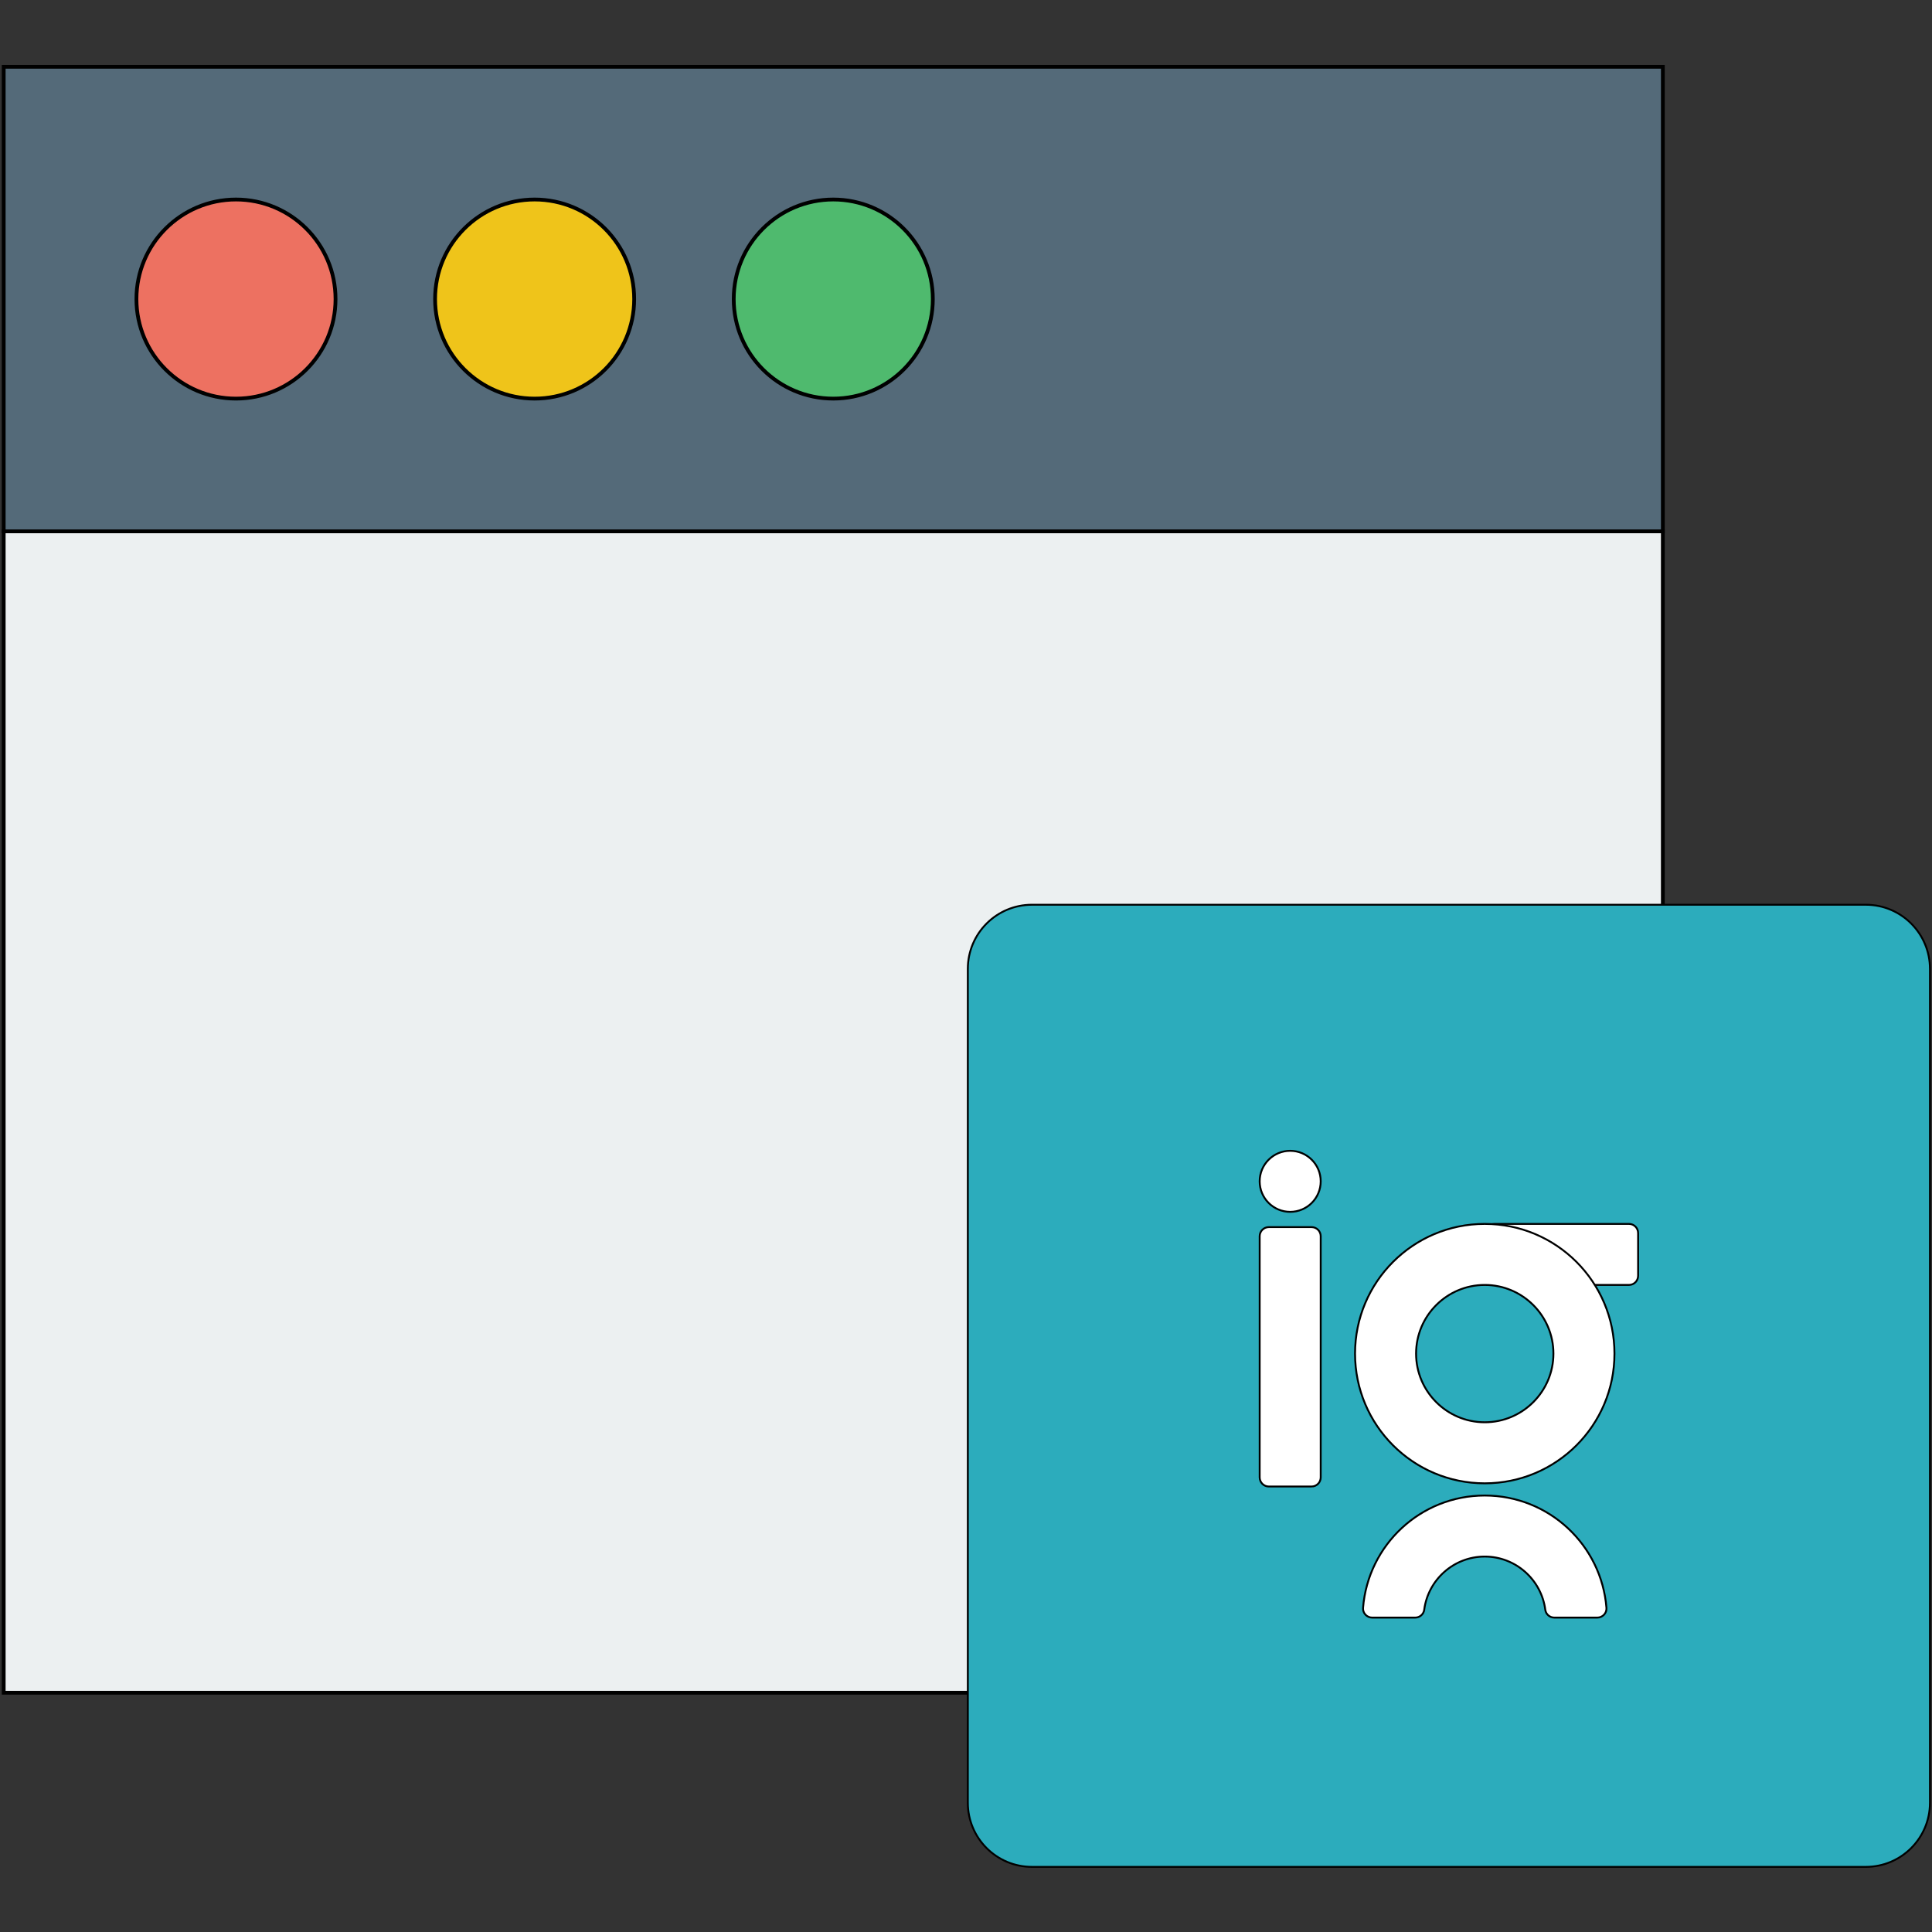 <svg width="512" height="512" xmlns="http://www.w3.org/2000/svg">
 <rect width="100%" height="100%" fill="#333333" stroke="none"/>
 <defs>
  <linearGradient stroke="null" transform="translate(562.882,0) translate(53.975,-38.554) translate(-616.857,0) translate(5.684341886080802e-14,22.702) translate(6.769,5.684341886080802e-14) translate(355.846,-260.246) translate(-414.269,382.402) translate(5.684341886080802e-14,-5.311) translate(281.49,-122.156) translate(-5.311,5.684341886080802e-14) translate(37.178,244.312) translate(404.296,0) translate(0,404.296) " y2="1" x2="1" y1="0" x1="0" id="svg_50">
   <stop stroke="null" stop-color="#3F47AA" offset="0"/>
   <stop stroke="null" stop-color="#2CACBC" offset="0"/>
  </linearGradient>
 </defs>
 <g>
  <title>background</title>
  <rect fill="none" id="canvas_background" height="514" width="514" y="-1" x="-1"/>
 </g>
 <g>
  <title>Layer 1</title>
  <g stroke="null" id="svg_52">
   <g stroke="null" id="svg_2">
    <rect stroke="null" x="0.982" id="svg_3" fill="#ECF0F1" height="307.781" width="439.687" y="140.81"/>
    <rect stroke="null" x="0.982" id="svg_4" fill="#546A79" height="123.112" width="439.687" y="17.698"/>
    <circle stroke="null" id="svg_5" fill="#ED7161" r="26.381" cy="79.254" cx="62.538"/>
    <circle stroke="null" id="svg_6" fill="#EFC41A" r="26.381" cy="79.254" cx="141.682"/>
    <circle stroke="null" id="svg_7" fill="#4FBA6E" r="26.381" cy="79.254" cx="220.825"/>
   </g>
   <g stroke="null" id="svg_12"/>
   <g stroke="null" id="svg_13"/>
   <g stroke="null" id="svg_14"/>
   <g stroke="null" id="svg_15"/>
   <g stroke="null" id="svg_16"/>
   <g stroke="null" id="svg_17"/>
   <g stroke="null" id="svg_18"/>
   <g stroke="null" id="svg_19"/>
   <g stroke="null" id="svg_20"/>
   <g stroke="null" id="svg_21"/>
   <g stroke="null" id="svg_22"/>
   <g stroke="null" id="svg_23"/>
   <g stroke="null" id="svg_24"/>
   <g stroke="null" id="svg_25"/>
   <g stroke="null" id="svg_26"/>
   <g stroke="null" id="svg_43">
    <g stroke="null" transform="matrix(0.498,0,0,0.498,-76.346,-88.586) " id="svg_33">
     <linearGradient stroke="null" transform="translate(-2.842170943040401e-14,0.169) translate(0.181,-2.842170943040401e-14) translate(0,31.726) translate(2.155,0) translate(562.882,0) translate(53.975,-38.554) translate(-616.857,0) translate(5.684341886080802e-14,22.702) translate(6.769,5.684341886080802e-14) translate(355.846,-260.246) translate(-414.269,382.402) translate(5.684341886080802e-14,-5.311) translate(281.49,-122.156) translate(-5.311,5.684341886080802e-14) translate(37.178,244.312) translate(404.296,0) translate(0,404.296) " y2="0.891" x2="0.891" y1="0.211" x1="0.211" id="svg_31">
      <stop stroke="null" stop-color="#3F47AA" offset="0"/>
      <stop stroke="null" stop-color="#2CACBC" offset="1"/>
     </linearGradient>
     <path stroke="null" id="svg_34" fill="url(#svg_50)" d="m1146.201,1171.34l-443.734,0c-18.852,0 -34.133,-15.282 -34.133,-34.133l0,-443.734c0,-18.852 15.281,-34.133 34.133,-34.133l443.733,0c18.852,0 34.134,15.281 34.134,34.133l0,443.733c0,18.852 -15.282,34.134 -34.133,34.134z"/>
     <g stroke="null" id="svg_35">
      <path stroke="null" id="svg_36" fill="#FFFFFF" d="m839.881,790.286c-8.97,0 -16.241,7.272 -16.241,16.241c0,8.969 7.272,16.241 16.241,16.241c8.969,0 16.241,-7.272 16.241,-16.241c0,-8.969 -7.27,-16.241 -16.241,-16.241l0,0z"/>
      <path stroke="null" id="svg_37" fill="#FFFFFF" d="m851.249,968.934l-22.736,0c-2.691,0 -4.873,-2.181 -4.873,-4.873l0,-128.301c0,-2.691 2.181,-4.873 4.873,-4.873l22.738,0c2.691,0 4.873,2.181 4.873,4.873l0,128.302c-0.002,2.691 -2.183,4.872 -4.875,4.872z"/>
      <path stroke="null" id="svg_38" fill="#FFFFFF" d="m943.822,856.791l0,-22.738c0,-2.691 2.181,-4.873 4.873,-4.873l71.46,0c2.691,0 4.873,2.181 4.873,4.873l0,22.738c0,2.691 -2.181,4.873 -4.873,4.873l-71.46,0c-2.69,-0.002 -4.873,-2.183 -4.873,-4.873z"/>
      <path stroke="null" id="svg_39" fill="#FFFFFF" d="m943.416,861.662c20.149,0 36.541,16.393 36.541,36.541s-16.393,36.541 -36.541,36.541s-36.541,-16.393 -36.541,-36.541s16.392,-36.541 36.541,-36.541m0,-32.481c-38.12,0 -69.024,30.903 -69.024,69.024s30.903,69.024 69.024,69.024s69.024,-30.903 69.024,-69.024s-30.902,-69.024 -69.024,-69.024l0,0z"/>
      <path stroke="null" id="svg_40" fill="#FFFFFF" d="m943.416,1006.206c16.497,0 30.162,12.363 32.215,28.31c0.309,2.4 2.393,4.173 4.813,4.173l22.868,0c2.807,0 5.086,-2.371 4.866,-5.169c-2.633,-33.463 -30.623,-59.795 -64.761,-59.795s-62.126,26.332 -64.761,59.795c-0.22,2.799 2.058,5.169 4.866,5.169l22.868,0c2.42,0 4.504,-1.773 4.813,-4.173c2.053,-15.948 15.717,-28.31 32.213,-28.31z"/>
     </g>
    </g>
   </g>
  </g>
 </g>
</svg>